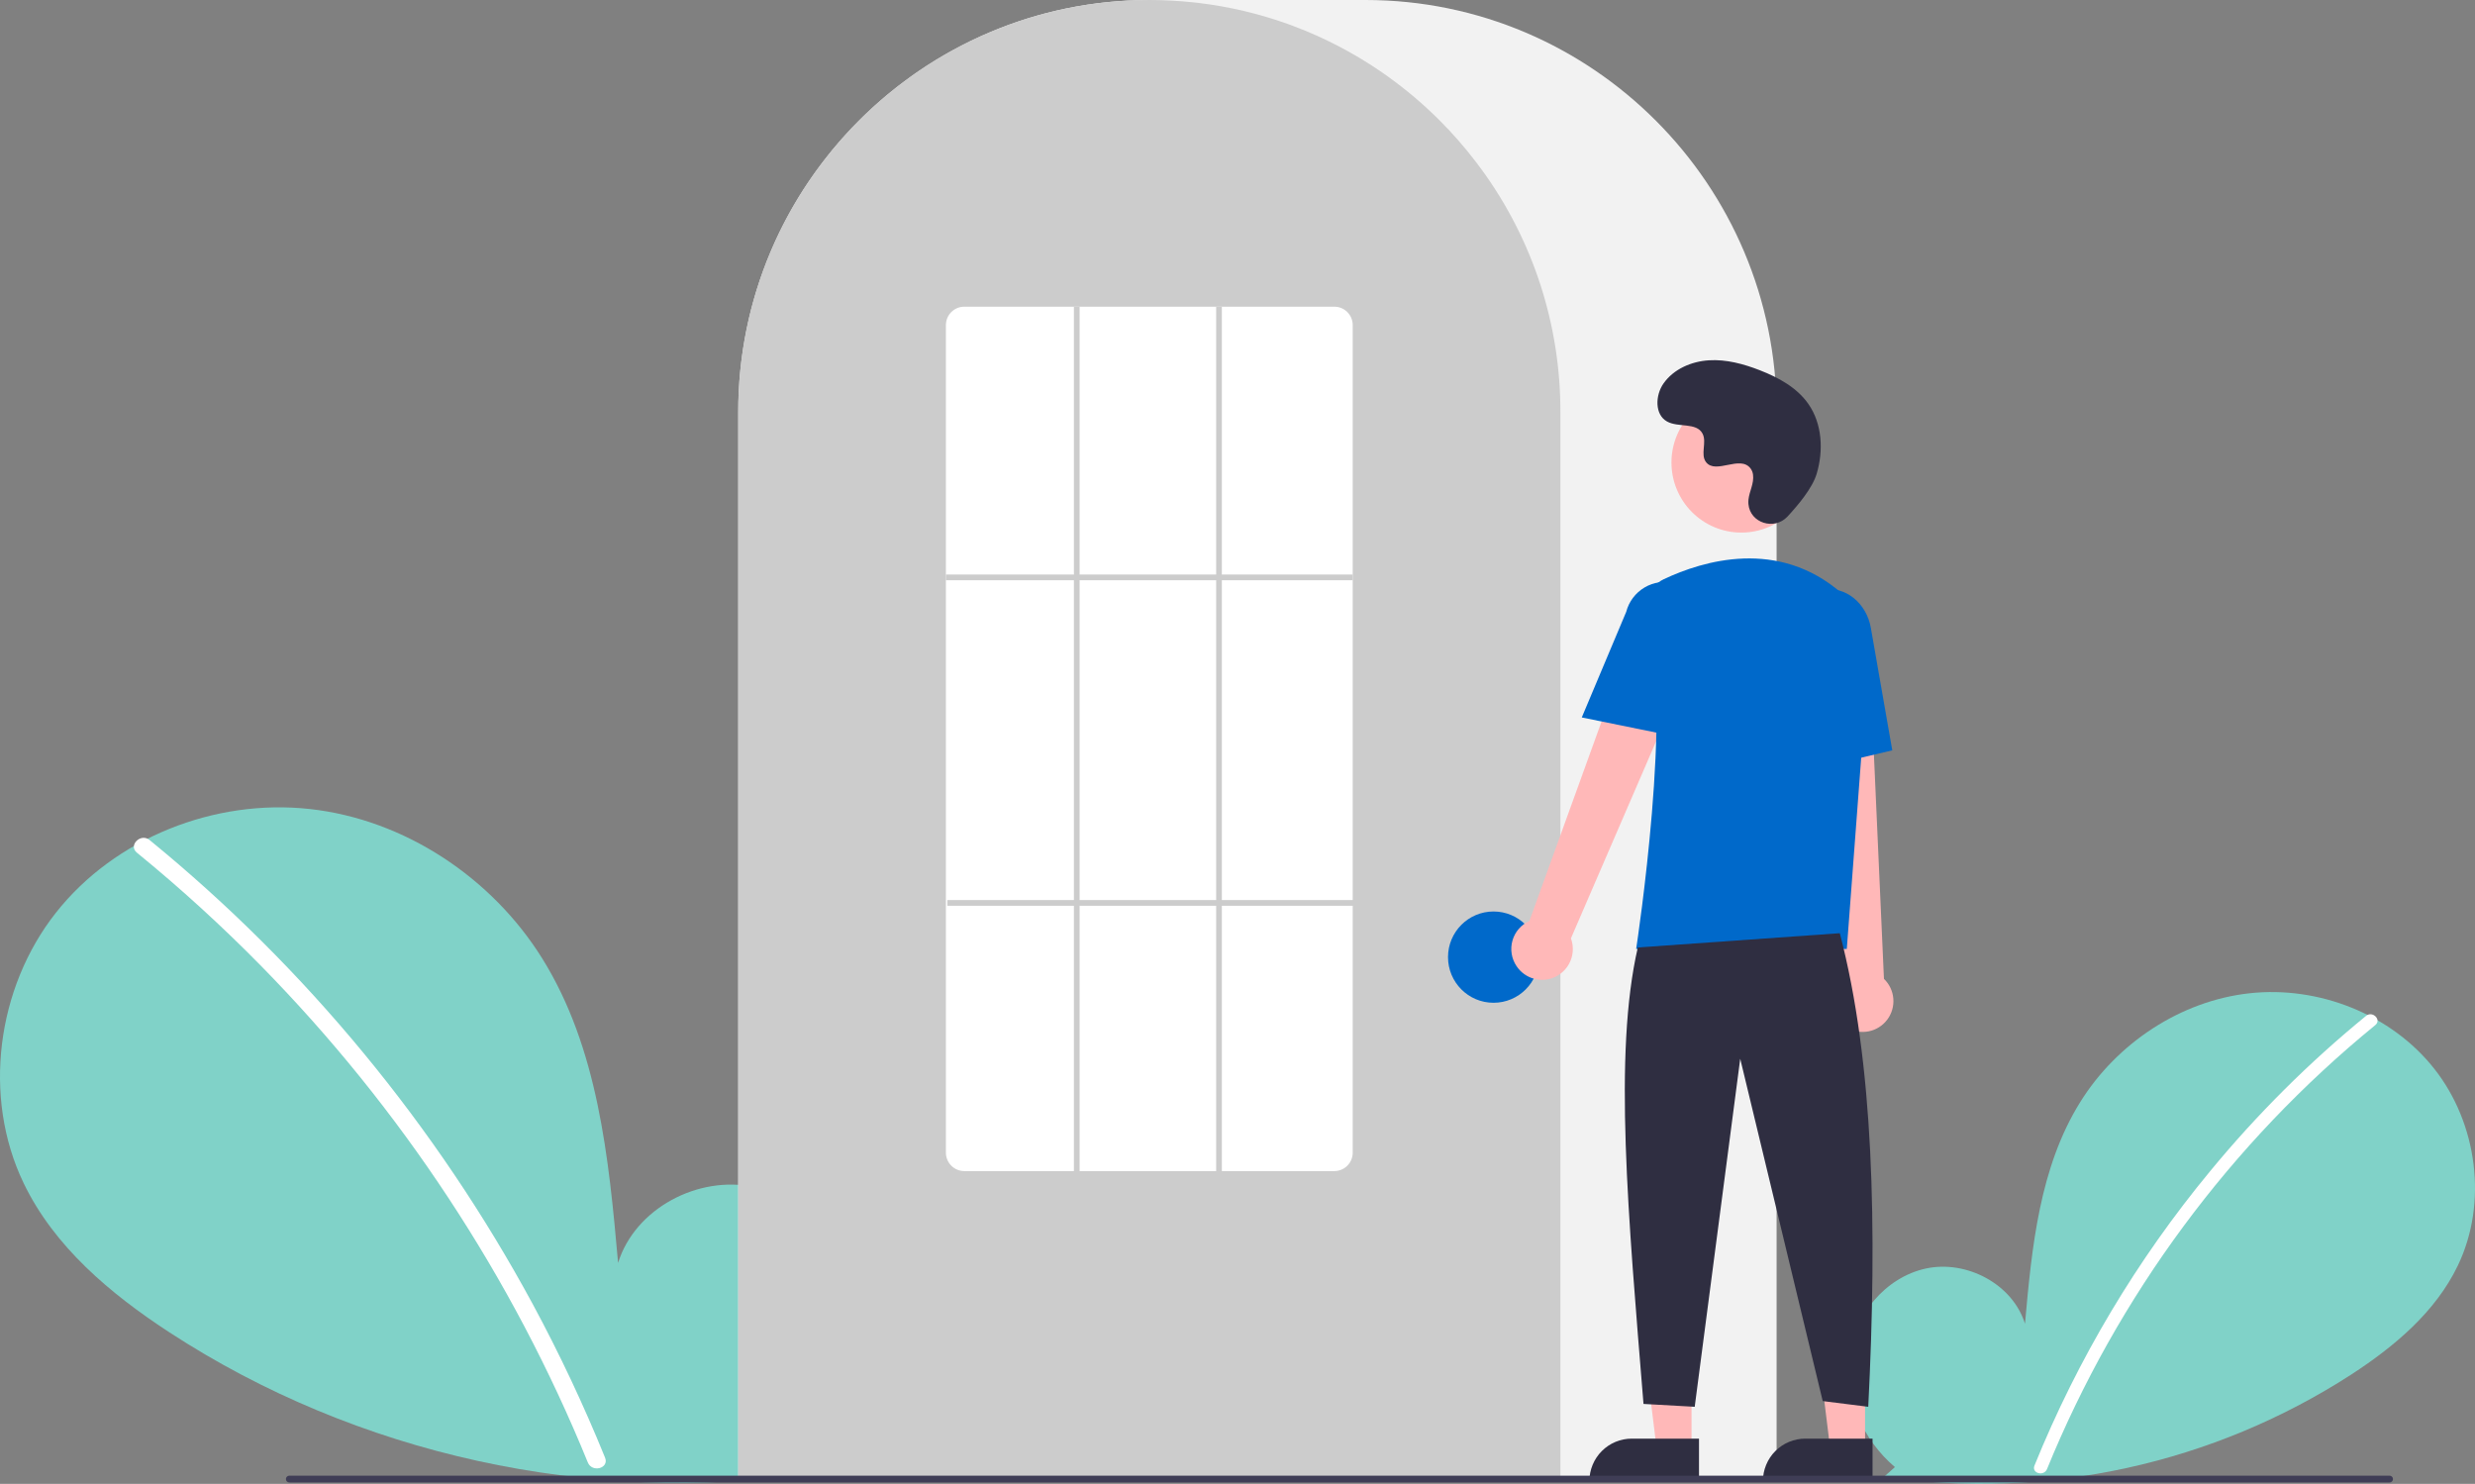 <svg width="442" height="265" viewBox="0 0 442 265" fill="none" xmlns="http://www.w3.org/2000/svg">
<rect x="0" y="0" width="442" height="265" fill="#808080" stroke="none"/>
<g clip-path="url(#clip0)">
<path d="M338.406 262.003C332.747 257.208 329.31 249.633 330.211 242.259C331.112 234.885 336.695 228.106 343.937 226.54C351.18 224.974 359.435 229.309 361.635 236.403C362.845 222.725 364.24 208.475 371.492 196.827C378.058 186.28 389.43 178.733 401.755 177.383C414.081 176.033 427.057 181.132 434.744 190.888C442.431 200.643 444.313 214.826 438.929 226.026C434.963 234.277 427.657 240.417 420.001 245.413C395.264 261.419 365.594 267.928 336.451 263.742L338.406 262.003Z" fill="#80D2C8"/>
<path d="M422.556 181.414C412.386 189.721 403.057 199.012 394.702 209.152C381.627 224.966 371.046 242.697 363.329 261.727C362.764 263.115 365.012 263.719 365.571 262.347C378.197 231.419 398.355 204.16 424.2 183.063C425.361 182.115 423.707 180.474 422.556 181.414Z" fill="white"/>
<path d="M142.287 260.7C150.059 254.114 154.78 243.71 153.542 233.581C152.304 223.453 144.636 214.142 134.689 211.991C124.742 209.84 113.403 215.794 110.382 225.538C108.719 206.752 106.803 187.178 96.843 171.18C87.825 156.694 72.205 146.329 55.276 144.474C38.347 142.62 20.524 149.624 9.966 163.023C-0.592 176.422 -3.177 195.902 4.217 211.286C9.665 222.618 19.7 231.052 30.215 237.913C63.761 259.803 105.375 268.933 144.971 263.089" fill="#80D2C8"/>
<path d="M26.706 150.012C40.674 161.422 53.489 174.182 64.964 188.109C76.441 202.022 86.545 217.019 95.135 232.888C99.936 241.79 104.249 250.948 108.055 260.321C108.831 262.228 105.743 263.058 104.976 261.173C98.235 244.647 89.896 228.824 80.077 213.93C70.306 199.09 59.123 185.236 46.684 172.561C39.648 165.396 32.225 158.624 24.448 152.276C22.854 150.975 25.125 148.721 26.706 150.012L26.706 150.012Z" fill="white"/>
<path d="M317.275 264.42H131.838V73.62C131.838 33.026 164.771 0 205.251 0H243.862C284.342 0 317.275 33.026 317.275 73.62V264.42Z" fill="#F2F2F2"/>
<path d="M278.663 264.42H131.838V73.62C131.797 58.065 136.709 42.903 145.858 30.342C146.195 29.881 146.531 29.426 146.878 28.976C151.303 23.156 156.57 18.03 162.503 13.768C162.838 13.523 163.174 13.283 163.516 13.043C168.481 9.597 173.851 6.781 179.505 4.657C179.841 4.53 180.183 4.402 180.525 4.279C185.638 2.449 190.939 1.196 196.329 0.542C196.663 0.496 197.006 0.46 197.349 0.424C202.602 -0.139 207.9 -0.139 213.152 0.424C213.495 0.46 213.838 0.496 214.176 0.542C219.564 1.196 224.864 2.45 229.976 4.279C230.318 4.402 230.66 4.53 230.997 4.658C236.581 6.754 241.888 9.529 246.8 12.919C247.141 13.154 247.483 13.395 247.82 13.635C251.145 16.016 254.269 18.668 257.159 21.564C259.477 23.888 261.637 26.365 263.624 28.978C263.97 29.426 264.306 29.881 264.643 30.341C273.792 42.903 278.704 58.065 278.663 73.62V264.42Z" fill="#CCCCCC"/>
<path d="M266.724 179.082C271.214 179.082 274.853 175.432 274.853 170.93C274.853 166.428 271.214 162.779 266.724 162.779C262.235 162.779 258.595 166.428 258.595 170.93C258.595 175.432 262.235 179.082 266.724 179.082Z" fill="#0069CA"/>
<path d="M302.084 258.705H295.855L292.892 234.613L302.085 234.613L302.084 258.705Z" fill="#FFB8B8"/>
<path d="M291.406 256.92H303.418V264.505H283.843C283.843 263.509 284.038 262.523 284.419 261.603C284.799 260.682 285.356 259.846 286.058 259.142C286.76 258.438 287.594 257.879 288.512 257.498C289.429 257.117 290.413 256.92 291.406 256.92Z" fill="#2F2E41"/>
<path d="M333.075 258.705H326.846L323.882 234.613L333.076 234.613L333.075 258.705Z" fill="#FFB8B8"/>
<path d="M322.397 256.92H334.409V264.505H314.834C314.834 263.509 315.029 262.523 315.409 261.603C315.789 260.682 316.347 259.846 317.049 259.142C317.751 258.438 318.585 257.879 319.503 257.498C320.42 257.117 321.404 256.92 322.397 256.92Z" fill="#2F2E41"/>
<path d="M270.838 172.545C270.39 171.883 270.092 171.131 269.965 170.341C269.839 169.551 269.886 168.742 270.105 167.973C270.323 167.203 270.707 166.491 271.23 165.887C271.752 165.282 272.401 164.8 273.13 164.474L294.303 105.951L304.721 111.653L280.546 167.579C281.011 168.843 280.998 170.234 280.509 171.488C280.019 172.743 279.088 173.774 277.892 174.386C276.695 174.998 275.316 175.149 274.016 174.81C272.716 174.471 271.585 173.665 270.838 172.545Z" fill="#FFB8B8"/>
<path d="M329.893 183.542C329.201 183.144 328.604 182.599 328.145 181.944C327.685 181.29 327.375 180.543 327.235 179.755C327.094 178.967 327.128 178.158 327.334 177.385C327.539 176.612 327.911 175.893 328.423 175.28L321.864 113.373L333.721 113.917L336.447 174.81C337.417 175.741 338.013 176.997 338.122 178.34C338.231 179.683 337.845 181.019 337.037 182.095C336.23 183.171 335.056 183.913 333.739 184.18C332.423 184.447 331.054 184.22 329.893 183.542Z" fill="#FFB8B8"/>
<path d="M310.978 95.111C317.869 95.111 323.456 89.509 323.456 82.598C323.456 75.687 317.869 70.085 310.978 70.085C304.086 70.085 298.5 75.687 298.5 82.598C298.5 89.509 304.086 95.111 310.978 95.111Z" fill="#FFB8B8"/>
<path d="M329.813 169.463H292.194L292.239 169.169C292.307 168.73 298.944 125.13 294.049 110.866C293.557 109.465 293.601 107.93 294.17 106.559C294.739 105.187 295.794 104.075 297.132 103.436H297.132C304.129 100.132 317.559 96.064 328.895 105.938C330.563 107.414 331.866 109.26 332.7 111.329C333.534 113.398 333.877 115.633 333.701 117.857L329.813 169.463Z" fill="#0069CA"/>
<path d="M299.419 131.573L282.483 128.127L290.421 109.262C290.897 107.434 292.075 105.871 293.698 104.913C295.321 103.956 297.257 103.684 299.08 104.156C300.903 104.628 302.466 105.806 303.424 107.431C304.382 109.057 304.659 110.997 304.192 112.827L299.419 131.573Z" fill="#0069CA"/>
<path d="M321.111 137.971L320.093 114.565C319.32 110.165 321.832 106.006 325.695 105.326C329.559 104.648 333.332 107.7 334.107 112.132L337.935 134.003L321.111 137.971Z" fill="#0069CA"/>
<path d="M328.562 166.66C334.615 189.779 335.275 219.172 333.642 251.234L325.513 250.215L310.78 189.077L302.651 251.234L293.506 250.724C290.774 217.083 288.114 188.203 292.49 169.208L328.562 166.66Z" fill="#2F2E41"/>
<path d="M319.2 92.269C316.872 94.755 312.549 93.421 312.245 90.023C312.221 89.76 312.223 89.494 312.25 89.231C312.407 87.726 313.274 86.36 313.066 84.771C313.019 84.376 312.872 83.999 312.639 83.676C310.784 81.185 306.43 84.79 304.679 82.535C303.606 81.153 304.868 78.975 304.044 77.43C302.957 75.39 299.736 76.397 297.717 75.279C295.47 74.037 295.604 70.579 297.083 68.477C298.887 65.912 302.05 64.544 305.173 64.346C308.296 64.149 311.398 64.996 314.314 66.135C317.627 67.43 320.912 69.219 322.951 72.141C325.43 75.694 325.669 80.47 324.429 84.624C323.675 87.151 321.101 90.238 319.2 92.269Z" fill="#2F2E41"/>
<path d="M426.749 264.748H51.662C51.502 264.747 51.348 264.683 51.235 264.569C51.122 264.456 51.059 264.302 51.059 264.141C51.059 263.98 51.122 263.826 51.235 263.713C51.348 263.599 51.502 263.535 51.662 263.534H426.749C426.909 263.535 427.063 263.599 427.176 263.713C427.289 263.826 427.352 263.98 427.352 264.141C427.352 264.302 427.289 264.456 427.176 264.569C427.063 264.683 426.909 264.747 426.749 264.748Z" fill="#3F3D56"/>
<path d="M238.274 209.141H172.228C171.358 209.146 170.522 208.804 169.903 208.192C169.283 207.579 168.932 206.745 168.925 205.873V58.037C168.932 57.165 169.283 56.331 169.903 55.718C170.522 55.106 171.358 54.764 172.228 54.769H238.274C239.143 54.764 239.98 55.106 240.599 55.718C241.218 56.331 241.569 57.165 241.576 58.037V205.873C241.569 206.745 241.218 207.579 240.599 208.192C239.98 208.804 239.143 209.146 238.274 209.141Z" fill="white"/>
<path d="M241.576 102.604H168.925V103.623H241.576V102.604Z" fill="#CCCCCC"/>
<path d="M241.83 160.741H169.179V161.76H241.83V160.741Z" fill="#CCCCCC"/>
<path d="M192.803 54.769H191.787V209.651H192.803V54.769Z" fill="#CCCCCC"/>
<path d="M218.206 54.769H217.19V209.651H218.206V54.769Z" fill="#CCCCCC"/>
</g>
<defs>
<clipPath id="clip0">
<rect width="442" height="265" fill="white"/>
</clipPath>
</defs>
</svg>
